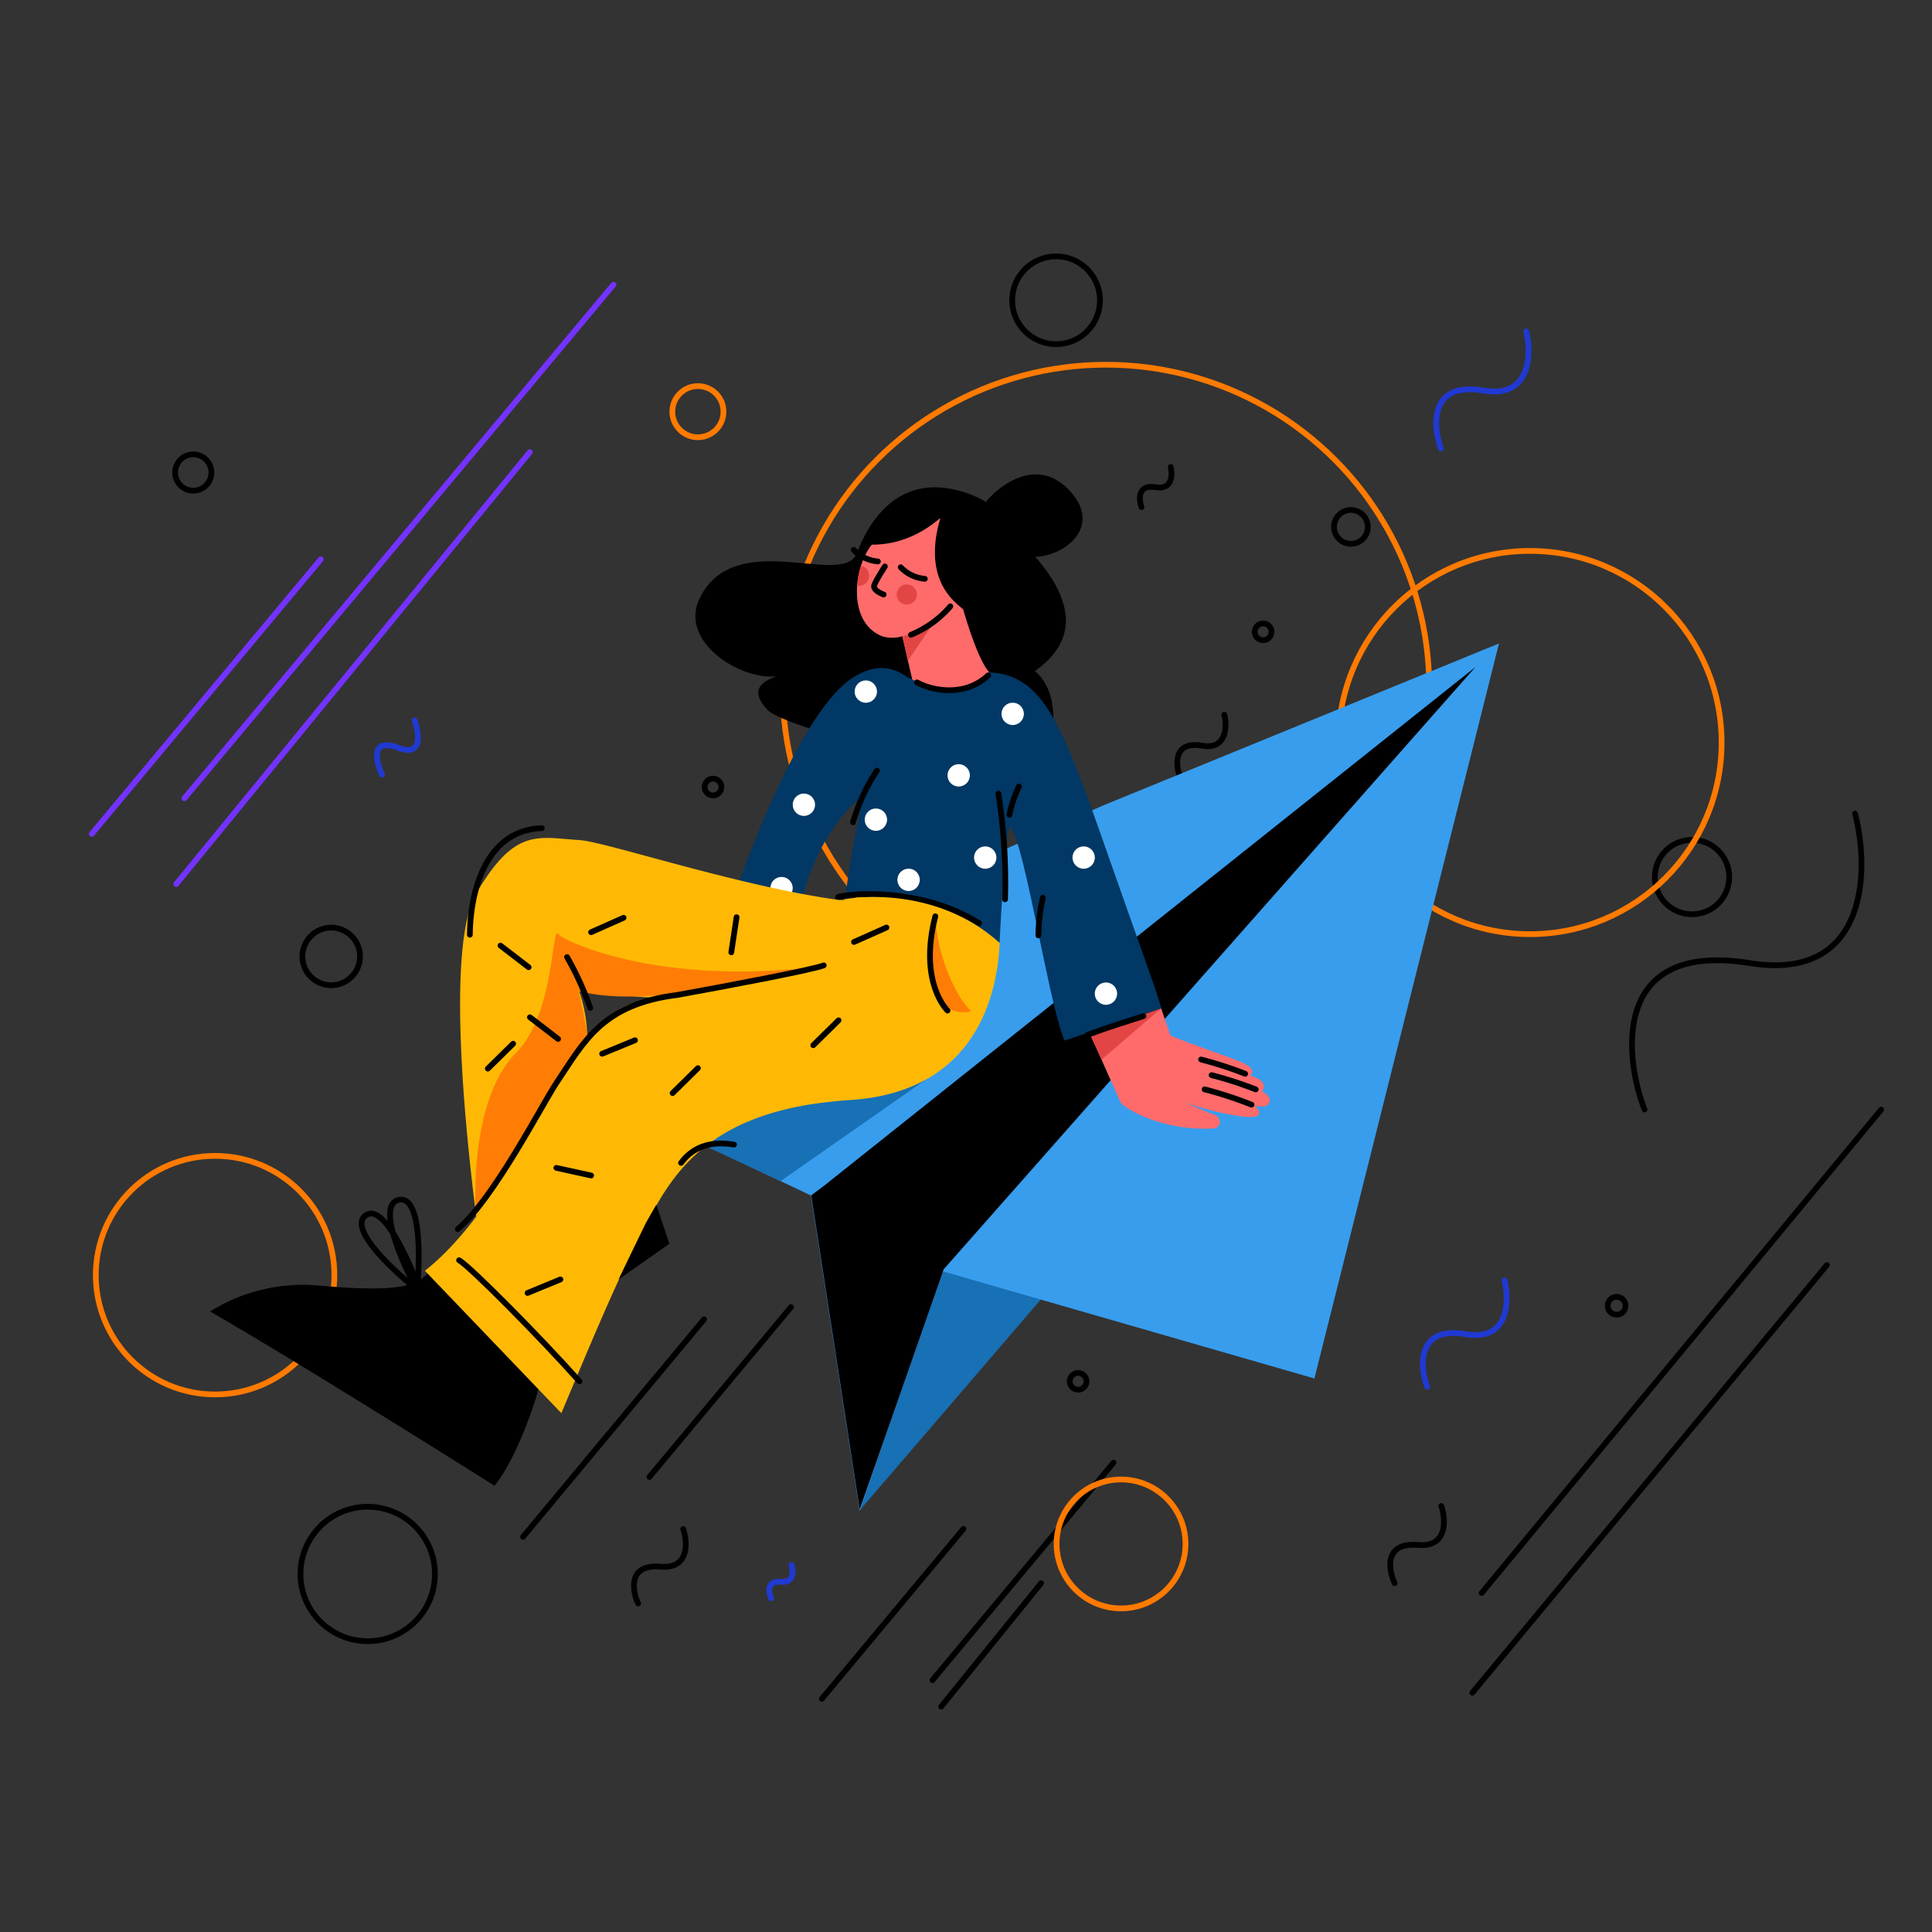 <svg id="Group_1921" data-name="Group 1921" xmlns="http://www.w3.org/2000/svg" width="337" height="337" viewBox="0 0 337 337">
  <rect x="0" y="0" width="337" height="337" fill="#333333" stroke="none"/>
  <g id="Waves" transform="translate(65.746 57.795)">
    <path id="Path_125" data-name="Path 125" d="M2532.348,1313.117c-3.076-7.683-6.748-29.571,18.351-25.538,20.615,3.312,20.964-16.154,18.362-26.079" transform="translate(-2311.233 -1177.382)" fill="none" stroke="#000" stroke-linecap="round" stroke-width="1"/>
    <path id="Path_126" data-name="Path 126" d="M2227.812,535.235c-1.194-3.075-2.557-11.828,7.436-10.1,8.212,1.408,8.438-6.354,7.435-10.33" transform="translate(-2042.216 -514.8)" fill="none" stroke="#2039d2" stroke-linecap="round" stroke-width="1"/>
    <path id="Path_127" data-name="Path 127" d="M1768.484,731.884c-.406-1.048-.879-4.044,2.546-3.458,2.8.484,2.884-2.174,2.546-3.526" transform="translate(-1635.114 -701.232)" fill="none" stroke="#000" stroke-linecap="round" stroke-width="1"/>
    <path id="Path_128" data-name="Path 128" d="M1826.478,1119.1c-.631-1.611-1.341-6.184,3.887-5.295,4.292.744,4.416-3.323,3.886-5.407" transform="translate(-1686.439 -1041.53)" fill="none" stroke="#000" stroke-linecap="round" stroke-width="1"/>
    <path id="Path_129" data-name="Path 129" d="M2207.119,2002.943c-1.081-2.794-2.32-10.736,6.748-9.17,7.458,1.284,7.649-5.768,6.748-9.373" transform="translate(-2023.922 -1818.846)" fill="none" stroke="#2039d2" stroke-linecap="round" stroke-width="1"/>
    <path id="Path_130" data-name="Path 130" d="M2106.121,1588.045c-.552-1.115-1.341-4.36,2.467-4.033,3.132.27,2.963-2.659,2.467-4.112" transform="translate(-1934.55 -1459.914)" fill="none" stroke="#000" stroke-linecap="round" stroke-width="1"/>
    <path id="Path_131" data-name="Path 131" d="M2156.574,2347.15c-.9-1.847-2.208-7.2,4.078-6.658,5.16.451,4.889-4.382,4.067-6.793" transform="translate(-1979.055 -2128.796)" fill="none" stroke="#000" stroke-linecap="round" stroke-width="1"/>
    <path id="Path_132" data-name="Path 132" d="M1194.575,2430.724c-.395-.8-.958-3.12,1.768-2.884,2.242.191,2.118-1.893,1.769-2.94" transform="translate(-1125.81 -2209.723)" fill="none" stroke="#2039d2" stroke-linecap="round" stroke-width="1"/>
    <path id="Path_133" data-name="Path 133" d="M985.494,2382.378c-.867-1.781-2.129-6.939,3.932-6.421,4.979.428,4.72-4.225,3.932-6.557" transform="translate(-939.925 -2160.475)" fill="none" stroke="#000" stroke-linecap="round" stroke-width="1"/>
    <path id="Path_134" data-name="Path 134" d="M587.679,1126.663c-.879-1.78-2.366-6.646,2.839-4.675,4.281,1.622,3.684-2.546,2.828-4.788" transform="translate(-586.787 -1049.338)" fill="none" stroke="#2039d2" stroke-linecap="round" stroke-width="1"/>
  </g>
  <g id="Lines" transform="translate(16.012 49.651)">
    <path id="Path_135" data-name="Path 135" d="M1300.393,2369.1l-24.693,29.638" transform="translate(-1148.358 -2152.064)" fill="none" stroke="#000" stroke-linecap="round" stroke-width="1"/>
    <path id="Path_136" data-name="Path 136" d="M1033.493,2025.6l-24.693,29.628" transform="translate(-911.525 -1847.26)" fill="none" stroke="#000" stroke-linecap="round" stroke-width="1"/>
    <path id="Path_137" data-name="Path 137" d="M1478.588,2266.5,1447,2304.441" transform="translate(-1300.361 -2061.022)" fill="none" stroke="#000" stroke-linecap="round" stroke-width="1"/>
    <path id="Path_138" data-name="Path 138" d="M844.577,2044.6,813,2082.542" transform="translate(-737.782 -1864.119)" fill="none" stroke="#000" stroke-linecap="round" stroke-width="1"/>
    <path id="Path_139" data-name="Path 139" d="M1477.927,2453.2l-17.427,21.528" transform="translate(-1312.34 -2226.69)" fill="none" stroke="#000" stroke-linecap="round" stroke-width="1"/>
    <path id="Path_140" data-name="Path 140" d="M185.247,867.7l-19.973,23.95L145.3,915.6" transform="translate(-145.3 -819.8)" fill="none" stroke="#7432ff" stroke-linecap="round" stroke-width="1"/>
    <path id="Path_141" data-name="Path 141" d="M363.546,442.5,288.7,532.092" transform="translate(-272.546 -442.5)" fill="none" stroke="#7432ff" stroke-linecap="round" stroke-width="1"/>
    <path id="Path_142" data-name="Path 142" d="M337.777,701.8,276.1,777.142" transform="translate(-261.365 -672.589)" fill="none" stroke="#7432ff" stroke-linecap="round" stroke-width="1"/>
    <path id="Path_143" data-name="Path 143" d="M2367.087,1719.8l-69.687,84.32" transform="translate(-2054.961 -1575.909)" fill="none" stroke="#000" stroke-linecap="round" stroke-width="1"/>
    <path id="Path_144" data-name="Path 144" d="M2344.746,1960.6l-61.846,74.6" transform="translate(-2042.094 -1789.583)" fill="none" stroke="#000" stroke-linecap="round" stroke-width="1"/>
  </g>
  <g id="Black_Elipses" transform="translate(30.544 44.716)">
    <ellipse id="Ellipse_1" data-name="Ellipse 1" cx="6.489" cy="6.489" rx="6.489" ry="6.489" transform="translate(258.109 101.781)" fill="none" stroke="#000" stroke-width="1"/>
    <ellipse id="Ellipse_2" data-name="Ellipse 2" cx="3.166" cy="3.166" rx="3.166" ry="3.166" transform="translate(0 34.539)" fill="none" stroke="#000" stroke-width="1"/>
    <ellipse id="Ellipse_3" data-name="Ellipse 3" cx="1.464" cy="1.464" rx="1.464" ry="1.464" transform="translate(92.364 91.102)" fill="none" stroke="#000" stroke-width="1"/>
    <ellipse id="Ellipse_4" data-name="Ellipse 4" cx="1.464" cy="1.464" rx="1.464" ry="1.464" transform="translate(188.321 64.032)" fill="none" stroke="#000" stroke-width="1"/>
    <ellipse id="Ellipse_5" data-name="Ellipse 5" cx="1.464" cy="1.464" rx="1.464" ry="1.464" transform="translate(156.046 194.765)" fill="none" stroke="#000" stroke-width="1"/>
    <ellipse id="Ellipse_6" data-name="Ellipse 6" cx="1.555" cy="1.555" rx="1.555" ry="1.555" transform="translate(249.885 181.494)" fill="none" stroke="#000" stroke-width="1"/>
    <ellipse id="Ellipse_7" data-name="Ellipse 7" cx="7.66" cy="7.66" rx="7.66" ry="7.66" transform="translate(146.009)" fill="none" stroke="#000" stroke-width="1"/>
    <ellipse id="Ellipse_8" data-name="Ellipse 8" cx="11.727" cy="11.727" rx="11.727" ry="11.727" transform="translate(21.866 218.106)" fill="none" stroke="#000" stroke-width="1"/>
    <ellipse id="Ellipse_9" data-name="Ellipse 9" cx="5.024" cy="5.024" rx="5.024" ry="5.024" transform="translate(22.204 117.091)" fill="none" stroke="#000" stroke-width="1"/>
    <ellipse id="Ellipse_10" data-name="Ellipse 10" cx="2.951" cy="2.951" rx="2.951" ry="2.951" transform="translate(202.143 44.239)" fill="none" stroke="#000" stroke-width="1"/>
  </g>
  <g id="Color_Elipses" transform="translate(16.71 63.619)">
    <ellipse id="Ellipse_11" data-name="Ellipse 11" cx="33.424" cy="33.424" rx="33.424" ry="33.424" transform="translate(216.743 32.478)" fill="none" stroke="#ff7a00" stroke-width="1"/>
    <ellipse id="Ellipse_12" data-name="Ellipse 12" cx="56.394" cy="56.394" rx="56.394" ry="56.394" transform="translate(119.806)" fill="none" stroke="#ff7a00" stroke-width="1"/>
    <ellipse id="Ellipse_13" data-name="Ellipse 13" cx="20.807" cy="20.807" rx="20.807" ry="20.807" transform="translate(0 137.999)" fill="none" stroke="#ff7a00" stroke-width="1"/>
    <ellipse id="Ellipse_14" data-name="Ellipse 14" cx="11.243" cy="11.243" rx="11.243" ry="11.243" transform="translate(167.593 194.449)" fill="none" stroke="#ff7a00" stroke-width="1"/>
    <ellipse id="Ellipse_15" data-name="Ellipse 15" cx="4.461" cy="4.461" rx="4.461" ry="4.461" transform="translate(100.565 3.729)" fill="none" stroke="#ff7a00" stroke-width="1"/>
  </g>
  <rect id="Rectangle_29" data-name="Rectangle 29" width="337" height="337" fill="none"/>
  <path id="Path_145" data-name="Path 145" d="M1334.1,2010.862l31.667-36.86-17.112-5Z" transform="translate(-1184.167 -1747.386)" fill="#1870b5"/>
  <path id="Path_146" data-name="Path 146" d="M983.151,998.1l-69.371,28.388L812.9,1071.639l33.559,14.848,16.684,7.908,8.494,55.031,14.341-41.85,64.978,18.734Z" transform="translate(-721.682 -885.86)" fill="#389ded"/>
  <path id="Path_147" data-name="Path 147" d="M1088.636,1673.628l28.524-19.928c-4.022.912-14.825,3.1-25.9,4.54s-16.785,6-18.261,8.111Z" transform="translate(-952.481 -1467.605)" fill="#1870b5"/>
  <path id="Path_148" data-name="Path 148" d="M1375.163,1034.5,1261.6,1124.937l-2.3,1.724,8.449,54.772,14.634-41.851Z" transform="translate(-1117.793 -918.159)"/>
  <g id="Hand" transform="translate(190.082 175.889)">
    <path id="Path_149" data-name="Path 149" d="M1695.919,1579.547c-.383-.665-3.639-8.269-5.419-12.053l12.459-4.394,1.622,4.731c3.155,1.363,10.556,3.853,12.459,4.7,2.343,1.048,1.971,1.972,1.386,2.3,2.918.743,2.636,2.152,2.14,2.771.45.214,1.69,1,1.262,1.938-.439.958-1.78.766-2.625.484.518.395,1.408,1.476.383,1.893-1.4.574-7.593-.71-12.5-2.388,2.073.811,3.965,1.769,4.968,2.039,1.262.338,1.8,2.185,0,2.478C1702.869,1584.56,1696.4,1580.381,1695.919,1579.547Z" transform="translate(-1690.5 -1563.1)" fill="#ff6b6b"/>
    <path id="Path_150" data-name="Path 150" d="M1876.579,1691.17a69.675,69.675,0,0,0-8.179-2.67" transform="translate(-1848.359 -1674.373)" fill="none" stroke="#000" stroke-linecap="round" stroke-width="1"/>
    <path id="Path_151" data-name="Path 151" d="M1886.894,1668.99a65.654,65.654,0,0,0-7.694-2.49" transform="translate(-1857.942 -1654.852)" fill="none" stroke="#000" stroke-linecap="round" stroke-width="1"/>
    <path id="Path_152" data-name="Path 152" d="M1870.594,1644.79a65.665,65.665,0,0,0-7.694-2.49" transform="translate(-1843.479 -1633.378)" fill="none" stroke="#000" stroke-linecap="round" stroke-width="1"/>
    <path id="Path_153" data-name="Path 153" d="M1691.4,1567.941l12.336-4.641-10.364,8.911Z" transform="translate(-1691.299 -1563.277)" fill="#e34545"/>
  </g>
  <g id="Head" transform="translate(121.29 82.751)">
    <path id="Path_154" data-name="Path 154" d="M1139.089,788.322c13.54-9.485-2.4-22.35-5.329-25.313-1.036-2.253-1.983-3.977-5.914-5.464-14.341-5.43-19.083,8.46-19.872,10.33-2.523,5.948-21.179-4.743-27.363,7.728-3.785,7.627,7.244,14.431,13.3,13.631-1.385.7-5.475,1.927-1.217,6.151,5.137,3.853,47.945,14.859,49.421,3.3C1143.156,790.542,1138.571,788.165,1139.089,788.322Z" transform="translate(-1079.838 -754.045)"/>
    <path id="Path_155" data-name="Path 155" d="M1543.424,739.038c-5.475-5.734-11.907-1.059-14.431,1.994-1.172,4,4.179,8.832,6.185,9.418C1540.676,752.072,1550.274,746.214,1543.424,739.038Z" transform="translate(-1478.248 -736.326)"/>
    <path id="Path_156" data-name="Path 156" d="M1334.479,824.847c-6.252-2.411-4.979-12.223-1.848-16,7.593.045,12.076-5.024,11.941-4.574-3.56,12.1,4.191,15.479,4.033,16,2.827,9.654,4.563,10.848,4.54,10.86-3.988,5.1-9.4,3.886-13.214,2.332l-1.982-8.64A5.97,5.97,0,0,1,1334.479,824.847Z" transform="translate(-1301.848 -796.597)" fill="#ff6b6b"/>
    <path id="Path_157" data-name="Path 157" d="M1397.8,880.1a6.607,6.607,0,0,0,4.213,2.016" transform="translate(-1361.981 -863.904)" fill="none" stroke="#000" stroke-linecap="round" stroke-width="1"/>
    <path id="Path_158" data-name="Path 158" d="M1325.1,853.2a6.607,6.607,0,0,0,4.213,2.017" transform="translate(-1297.471 -840.034)" fill="none" stroke="#000" stroke-linecap="round" stroke-width="1"/>
    <path id="Path_159" data-name="Path 159" d="M1358.179,883.7s-1.679-.575-1.679-1.431c0-.552,1.9-3.47,1.9-3.47" transform="translate(-1325.333 -862.75)" fill="none" stroke="#000" stroke-linecap="round" stroke-width="1"/>
    <path id="Path_160" data-name="Path 160" d="M1406.348,959.7c-2.174,2.456-5.7,2.906-5.948,3.075l.98,4.247Z" transform="translate(-1364.288 -934.536)" fill="#e34545"/>
    <path id="Path_161" data-name="Path 161" d="M1420.572,940.6a18.321,18.321,0,0,1-6.872,4.968" transform="translate(-1376.09 -917.588)" fill="none" stroke="#000" stroke-linecap="round" stroke-width="1"/>
    <ellipse id="Ellipse_16" data-name="Ellipse 16" cx="1.769" cy="1.769" rx="1.769" ry="1.769" transform="translate(35.109 19.182)" fill="#e34545"/>
    <path id="Path_162" data-name="Path 162" d="M1332.461,879.839a1.788,1.788,0,0,1-2.061,1.453,15.566,15.566,0,0,1,.225-1.78,10.521,10.521,0,0,1,.428-1.712A1.746,1.746,0,0,1,1332.461,879.839Z" transform="translate(-1302.173 -861.863)" fill="#e34545"/>
  </g>
  <g id="Body" transform="translate(128.033 116.526)">
    <path id="Path_163" data-name="Path 163" d="M1180.108,1039.89c-3.92,1.329-9.2-1.757-10.026-2.084s-4.01-3.571-9.632,0c-9.958,6.32-20.751,37.93-20.751,38.336,2.906,2.163,11.31,2.906,11.31,2.5,2.523-11.839,8.483-18.351,11.141-20.131-1.138,5.88-3.312,17.63-2.906,17.63,13.1-1.127,23.319,4.855,26.777,7.987.338-6.737,1.16-20.21,1.825-20.21,2.456,2.061,6.692,30.563,9.5,37.2l16.864-5.6c-.282-1.577-2.242-6.748-9.891-28.524s-10.9-29.56-20.041-30.1A10.225,10.225,0,0,1,1180.108,1039.89Z" transform="translate(-1139.7 -1036.144)" fill="#013865"/>
    <path id="Path_164" data-name="Path 164" d="M1549.1,1230.6a99.6,99.6,0,0,1,1.16,18.43" transform="translate(-1502.98 -1208.694)" fill="none" stroke="#000" stroke-linecap="round" stroke-width="1"/>
    <path id="Path_165" data-name="Path 165" d="M1328.168,1195a32.62,32.62,0,0,0-4.168,9" transform="translate(-1303.238 -1177.104)" fill="none" stroke="#000" stroke-linecap="round" stroke-width="1"/>
    <path id="Path_166" data-name="Path 166" d="M1567.856,1219.6a20.039,20.039,0,0,0-1.656,4.934" transform="translate(-1518.154 -1198.933)" fill="none" stroke="#000" stroke-linecap="round" stroke-width="1"/>
    <path id="Path_167" data-name="Path 167" d="M1611.777,1391.9a32.054,32.054,0,0,0-.777,6.557" transform="translate(-1557.907 -1351.823)" fill="none" stroke="#000" stroke-linecap="round" stroke-width="1"/>
    <path id="Path_168" data-name="Path 168" d="M1697.022,1575.1c-2.715.867-6.263,1.971-9.722,3.267" transform="translate(-1625.612 -1514.385)" fill="none" stroke="#000" stroke-linecap="round" stroke-width="1"/>
    <path id="Path_169" data-name="Path 169" d="M1423,1048.639c2.591,1.431,8.325,2.636,12.426-1.239" transform="translate(-1391.085 -1046.132)" fill="none" stroke="#000" stroke-linecap="round" stroke-width="1"/>
    <path id="Path_170" data-name="Path 170" d="M1300.8,1386.636c2.14-.676,14.487-1.724,24.6,4.562" transform="translate(-1282.651 -1346.694)" fill="none" stroke="#000" stroke-linecap="round" stroke-width="1"/>
    <ellipse id="Ellipse_17" data-name="Ellipse 17" cx="1.949" cy="1.949" rx="1.949" ry="1.949" transform="translate(21.043 2.158)" fill="#fff"/>
    <ellipse id="Ellipse_18" data-name="Ellipse 18" cx="1.949" cy="1.949" rx="1.949" ry="1.949" transform="translate(37.243 16.769)" fill="#fff"/>
    <ellipse id="Ellipse_19" data-name="Ellipse 19" cx="1.949" cy="1.949" rx="1.949" ry="1.949" transform="translate(22.801 24.497)" fill="#fff"/>
    <ellipse id="Ellipse_20" data-name="Ellipse 20" cx="1.949" cy="1.949" rx="1.949" ry="1.949" transform="translate(46.661 6.044)" fill="#fff"/>
    <ellipse id="Ellipse_21" data-name="Ellipse 21" cx="1.949" cy="1.949" rx="1.949" ry="1.949" transform="translate(10.24 21.895)" fill="#fff"/>
    <ellipse id="Ellipse_22" data-name="Ellipse 22" cx="1.949" cy="1.949" rx="1.949" ry="1.949" transform="translate(28.501 34.996)" fill="#fff"/>
    <ellipse id="Ellipse_23" data-name="Ellipse 23" cx="1.949" cy="1.949" rx="1.949" ry="1.949" transform="translate(41.873 31.11)" fill="#fff"/>
    <ellipse id="Ellipse_24" data-name="Ellipse 24" cx="1.949" cy="1.949" rx="1.949" ry="1.949" transform="translate(62.928 54.845)" fill="#fff"/>
    <ellipse id="Ellipse_25" data-name="Ellipse 25" cx="1.949" cy="1.949" rx="1.949" ry="1.949" transform="translate(59.041 31.11)" fill="#fff"/>
    <ellipse id="Ellipse_26" data-name="Ellipse 26" cx="1.949" cy="1.949" rx="1.949" ry="1.949" transform="translate(6.342 36.438)" fill="#fff"/>
  </g>
  <g id="Legs" transform="translate(36.65 144.448)">
    <path id="Path_171" data-name="Path 171" d="M378.112,2007.878c3.74-4.653,6.939-13.958,7.739-17.157l-19.14-20.221a6.746,6.746,0,0,1-2.219,1.825c-2.771,1.273-7.581,1.5-17.664.575a30.51,30.51,0,0,0-18.329,4.574C345.2,1987.1,378.112,2007.878,378.112,2007.878Z" transform="translate(-328.5 -1893.164)"/>
    <path id="Path_172" data-name="Path 172" d="M735.214,1426.055c22.17-1.419,25.73-18.531,26.147-27.4-9.587-8.663-21.956-8.539-27.127-7.6,0,2.276,1.9,7.5-2.017,10.466s-27.476,5.565-34.731,7.6c-5.8,1.634-11.018,9.914-12.955,13.395-6.365,11.637-13.856,25.775-23.432,33.312l23.8,24.84c3.684-8.7,8.979-21.618,12.583-28.535C702.849,1441.838,707.5,1427.824,735.214,1426.055Z" transform="translate(-623.632 -1378.617)" fill="#ffb905"/>
    <path id="Path_173" data-name="Path 173" d="M1448.855,1434.6c-4.258-4.393-6.6-13.8-6.038-16.9-.935,1.746-2.084,8.01-.62,12.55C1443.414,1434.046,1446.32,1435.274,1448.855,1434.6Z" transform="translate(-1316.117 -1402.638)" fill="#ff7d05"/>
    <path id="Path_174" data-name="Path 174" d="M779.641,1321.318c1.96-.575,10.488-6.388,11.547-11.254-3.672-.721-.845,0-9.429,0-17.822-2.456-40.8-10.195-45.388-10.465-7.153-.428-11.186-2.265-17.912,9.226-5.385,9.193-1.848,42.357-.045,56.45l3.729-4.867,15.636-26.192a25.952,25.952,0,0,0-1.419-8.257s10.578,1.273,18.182,1.273C760.682,1326.365,777.4,1321.971,779.641,1321.318Z" transform="translate(-671.991 -1297.515)" fill="#ffb905"/>
    <path id="Path_175" data-name="Path 175" d="M739.221,1495.875c7.12-10.916,18.959-30.281,19.477-31.036a75.107,75.107,0,0,0-1.6-8.1s9.508,4.168,40.262-3.965c-27.577,2.974-43.168-4.946-43.7-5.813-1.284-2.129-.507,13.7-7.469,20.728C740.28,1473.671,738.726,1485.827,739.221,1495.875Z" transform="translate(-692.876 -1428.43)" fill="#ff7d05"/>
    <path id="Path_176" data-name="Path 176" d="M881.2,1483.7a52.576,52.576,0,0,1,4.033,8.865" transform="translate(-818.937 -1461.203)" fill="none" stroke="#000" stroke-linecap="round" stroke-width="1"/>
    <path id="Path_177" data-name="Path 177" d="M1057.7,1775.7c1.9-2.557,4.822-3.931,9.238-3.188" transform="translate(-975.554 -1717.305)" fill="none" stroke="#000" stroke-linecap="round" stroke-width="1"/>
    <path id="Path_178" data-name="Path 178" d="M969.854,1873.915l-2.276-6.815c-.518.89-1.611,2.783-1.847,3.233s-3.256,6.725-4.731,9.8Z" transform="translate(-889.747 -1801.412)"/>
    <path id="Path_179" data-name="Path 179" d="M712,1542.507c6.219-5.2,14.859-22,17.2-25.493,4.844-7.21,7.953-13.721,21.122-15.355,7.683-1.386,23.533-4.359,25.516-5.159" transform="translate(-668.798 -1472.561)" fill="none" stroke="#000" stroke-linecap="round" stroke-width="1"/>
    <path id="Path_180" data-name="Path 180" d="M730.7,1302.6c.011-6.117,2.073-18.227,12.55-18.6" transform="translate(-685.391 -1284)" fill="none" stroke="#000" stroke-linecap="round" stroke-width="1"/>
    <path id="Path_181" data-name="Path 181" d="M864.7,1810.1l6.061,1.329" transform="translate(-804.296 -1750.833)" fill="none" stroke="#000" stroke-linecap="round" stroke-width="1"/>
    <path id="Path_182" data-name="Path 182" d="M1444.068,1420.5c-2.974,11.637,2.129,16.447,2.129,16.447" transform="translate(-1317.57 -1405.123)" fill="none" stroke="#000" stroke-linecap="round" stroke-width="1"/>
    <path id="Path_183" data-name="Path 183" d="M1325.5,1440.424l5.667-2.524" transform="translate(-1213.186 -1420.563)" fill="none" stroke="#000" stroke-linecap="round" stroke-width="1"/>
    <path id="Path_184" data-name="Path 184" d="M918.4,1425.323l5.667-2.523" transform="translate(-851.946 -1407.164)" fill="none" stroke="#000" stroke-linecap="round" stroke-width="1"/>
    <path id="Path_185" data-name="Path 185" d="M1135.5,1428.028l.924-6.128" transform="translate(-1044.59 -1406.365)" fill="none" stroke="#000" stroke-linecap="round" stroke-width="1"/>
    <path id="Path_186" data-name="Path 186" d="M783.012,1469.674,778.1,1465.9" transform="translate(-727.452 -1445.408)" fill="none" stroke="#000" stroke-linecap="round" stroke-width="1"/>
    <path id="Path_187" data-name="Path 187" d="M828.612,1580.674,823.7,1576.9" transform="translate(-767.915 -1543.904)" fill="none" stroke="#000" stroke-linecap="round" stroke-width="1"/>
    <path id="Path_188" data-name="Path 188" d="M762.916,1617.8l-4.416,4.349" transform="translate(-710.059 -1580.196)" fill="none" stroke="#000" stroke-linecap="round" stroke-width="1"/>
    <path id="Path_189" data-name="Path 189" d="M1266.816,1581.6l-4.416,4.348" transform="translate(-1157.194 -1548.075)" fill="none" stroke="#000" stroke-linecap="round" stroke-width="1"/>
    <path id="Path_190" data-name="Path 190" d="M1049.016,1655.7l-4.416,4.348" transform="translate(-963.93 -1613.827)" fill="none" stroke="#000" stroke-linecap="round" stroke-width="1"/>
    <path id="Path_191" data-name="Path 191" d="M941.234,1612.5l-5.734,2.354" transform="translate(-867.12 -1575.494)" fill="none" stroke="#000" stroke-linecap="round" stroke-width="1"/>
    <path id="Path_192" data-name="Path 192" d="M825.734,1982.8,820,1985.166" transform="translate(-764.631 -1904.078)" fill="none" stroke="#000" stroke-linecap="round" stroke-width="1"/>
    <path id="Path_193" data-name="Path 193" d="M714,1953.1c1.881,1.059,14.1,13.384,21,21.134" transform="translate(-670.572 -1877.724)" fill="none" stroke="#000" stroke-linecap="round" stroke-width="1"/>
    <path id="Path_194" data-name="Path 194" d="M611.809,1874.933c.563-5.587.71-16.56-3.177-15.76S609.139,1870.011,611.809,1874.933Z" transform="translate(-575.715 -1794.342)" fill="none" stroke="#000" stroke-width="1"/>
    <path id="Path_195" data-name="Path 195" d="M573.25,1894.516c-1.893-5.43-6.466-15.715-9.564-13.383S568.766,1891.024,573.25,1894.516Z" transform="translate(-536.581 -1813.564)" fill="none" stroke="#000" stroke-width="1"/>
  </g>
</svg>
